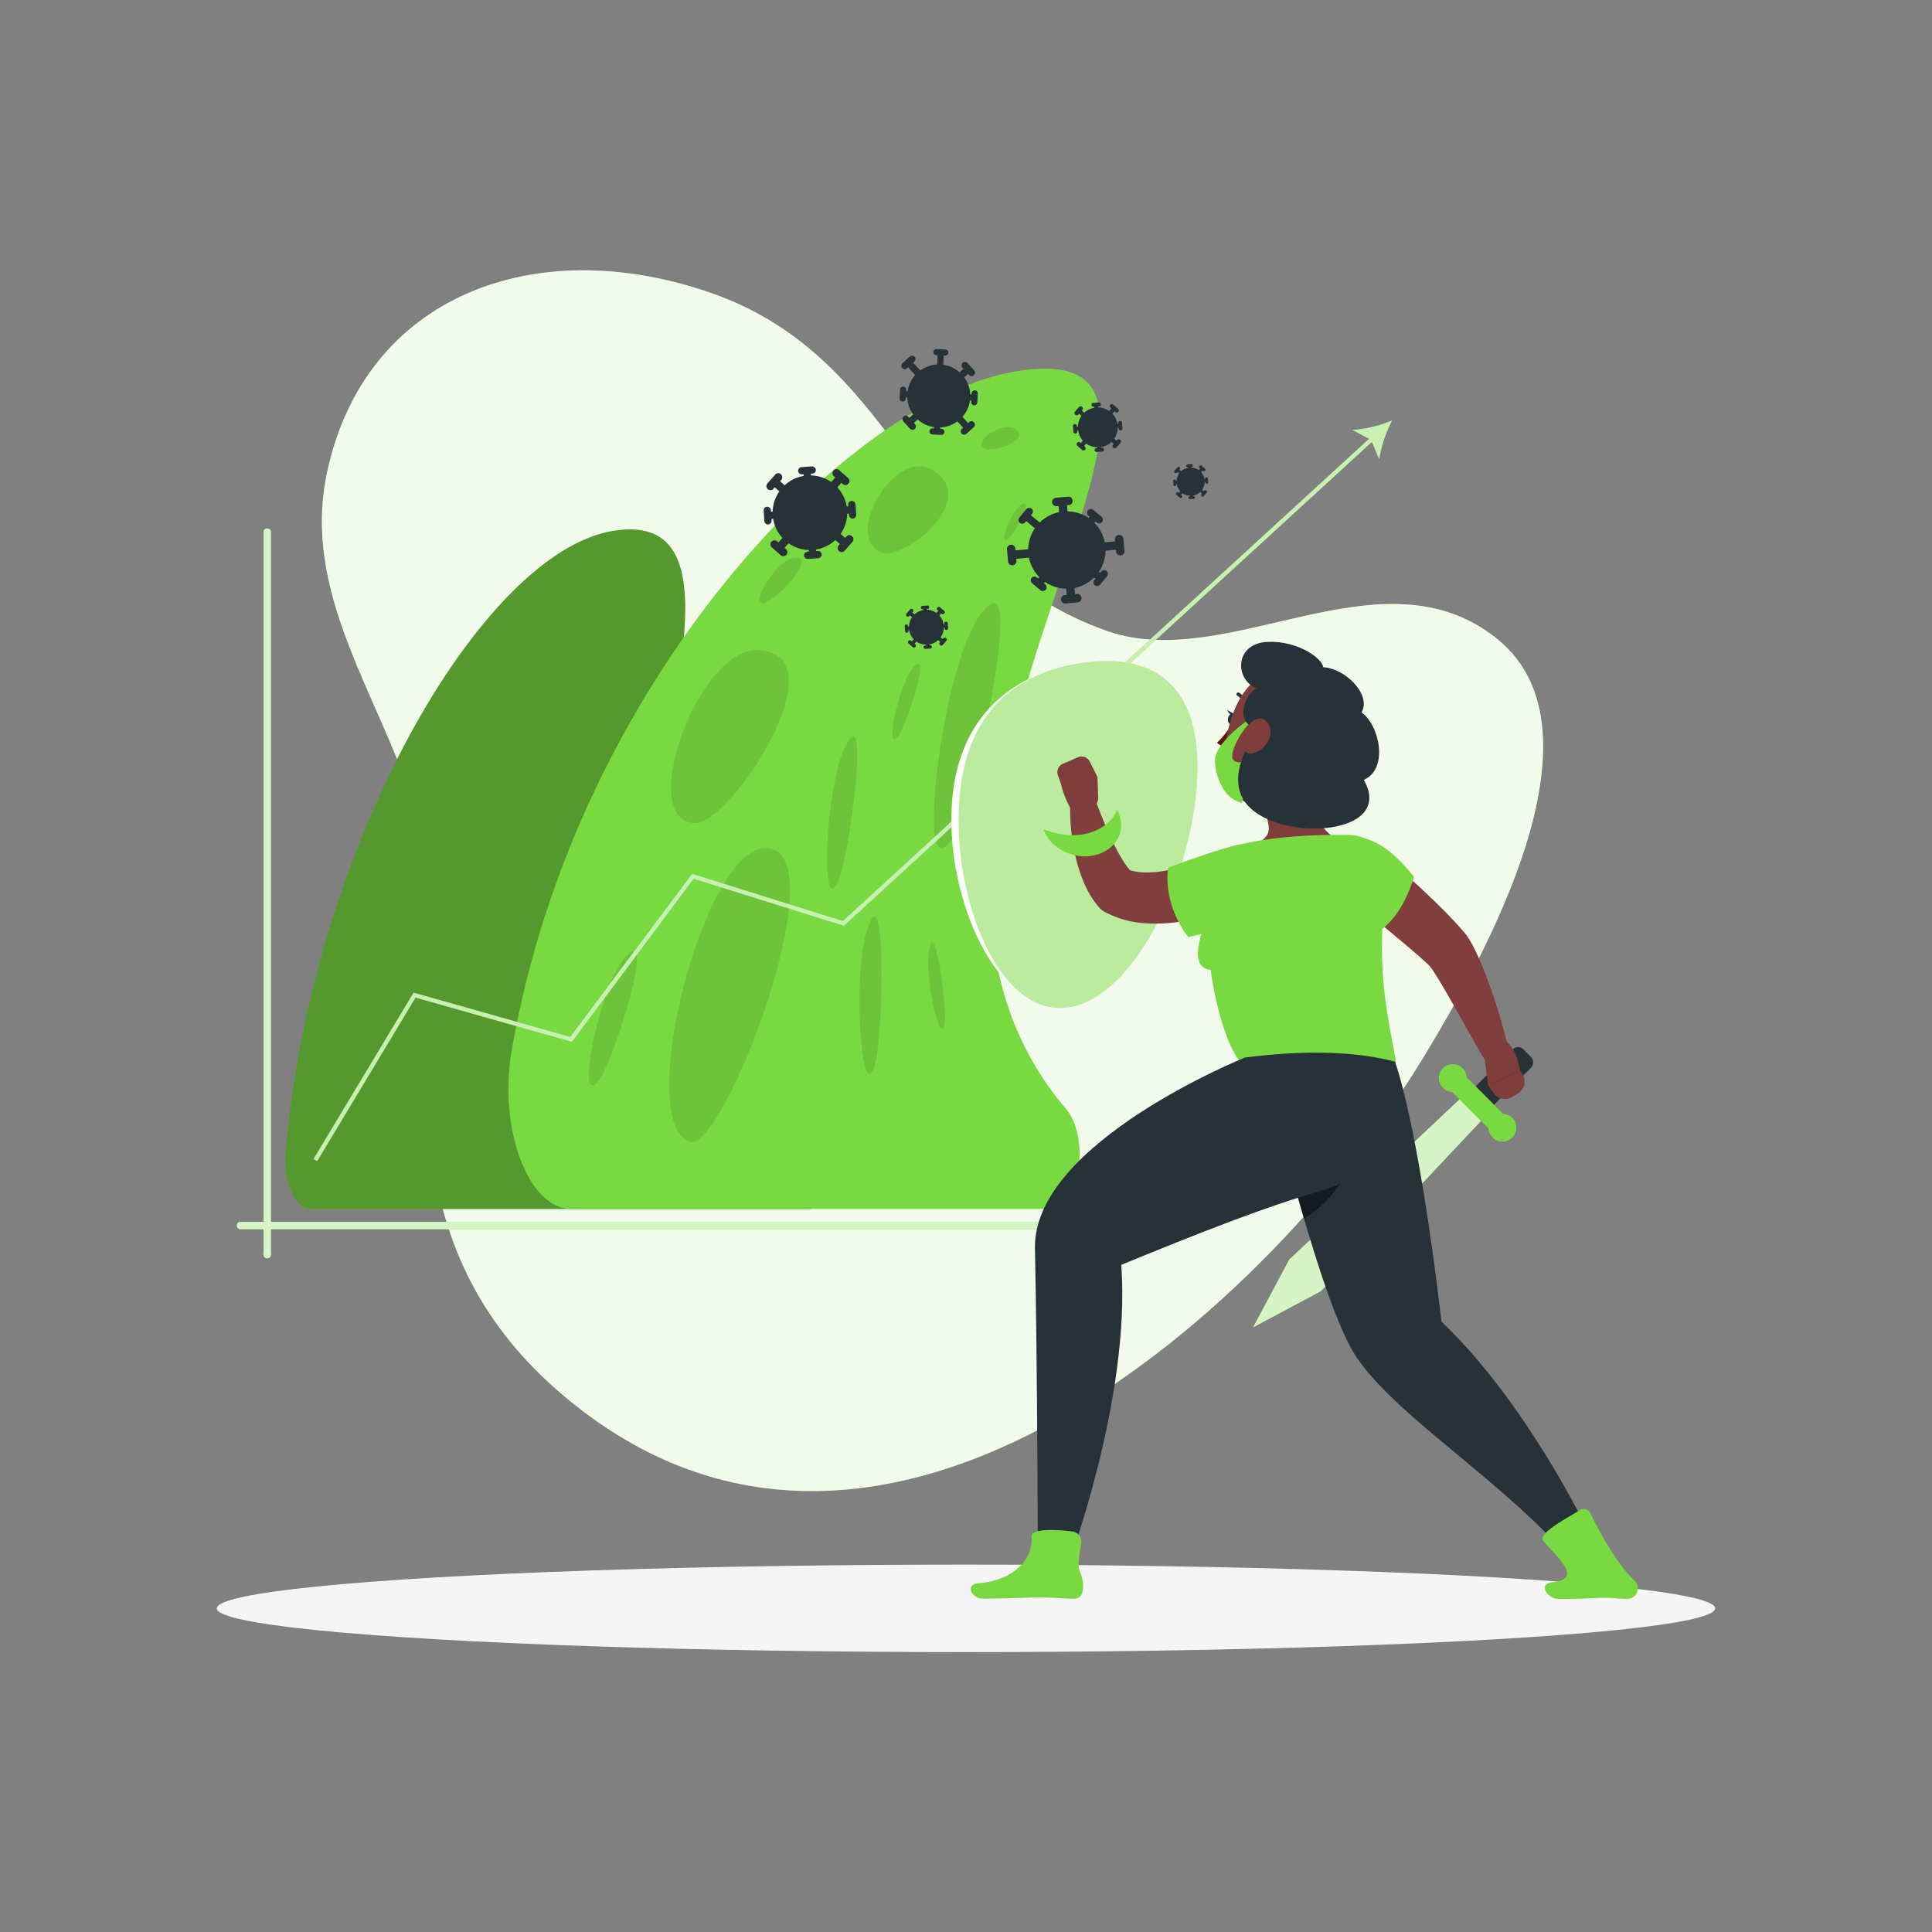 <svg xmlns="http://www.w3.org/2000/svg" viewBox="0 0 500 500"><rect x="0" y="0" width="500" height="500" fill="#808080" stroke="none"/><g id="freepik--background-simple--inject-20"><path d="M286.65,163.35c-51.07-17.84-52.19-70.07-102.86-87.61-45.23-15.66-89.44.7-99.17,46.63-8.64,40.78,28.17,72.54,26.8,114-1.45,43.91-7.84,89,34.27,124.69,82.68,70.16,184.45-24.16,223-87.91,14.78-24.47,48.52-83.74,18.84-107.75C357.62,141.19,318,174.29,286.65,163.35Z" style="fill:#79D941"></path><path d="M286.65,163.35c-51.07-17.84-52.19-70.07-102.86-87.61-45.23-15.66-89.44.7-99.17,46.63-8.64,40.78,28.17,72.54,26.8,114-1.45,43.91-7.84,89,34.27,124.69,82.68,70.16,184.45-24.16,223-87.91,14.78-24.47,48.52-83.74,18.84-107.75C357.62,141.19,318,174.29,286.65,163.35Z" style="fill:#fff;opacity:0.9"></path></g><g id="freepik--Shadow--inject-20"><ellipse id="freepik--path--inject-20" cx="250" cy="416.24" rx="193.89" ry="11.32" style="fill:#f5f5f5"></ellipse></g><g id="freepik--second-wave--inject-20"><path d="M80.4,312.88H210s-51.7-12.91-46.78-67.44c4.35-48.28,32-114-4.51-108.06C124.31,143,80.44,220,73.89,298.25,73.25,305.92,76.34,312.88,80.4,312.88Z" style="fill:#79D941"></path><path d="M80.4,312.88H210s-51.7-12.91-46.78-67.44c4.35-48.28,32-114-4.51-108.06C124.31,143,80.44,220,73.89,298.25,73.25,305.92,76.34,312.88,80.4,312.88Z" style="opacity:0.3"></path><path d="M147.82,312.88H272.1c7.38,0,10.08-18.55,3.77-25.92-12.2-14.27-21.92-35.59-19.12-66.7,5.9-65.43,55.8-132.24,6.32-124.19-43.5,7.09-114.2,80.16-130.68,176C128.94,292.2,136.78,312.88,147.82,312.88Z" style="fill:#79D941"></path><path d="M180.12,213c9.31-.29,37.55-43.56,16.26-44.72C180.31,167.36,164.43,213.46,180.12,213Z" style="opacity:0.1"></path><path d="M178.61,295.49c8.69,2.8,39.22-77.18,19.09-76C181.81,220.48,164,290.77,178.61,295.49Z" style="opacity:0.1"></path><path d="M227.71,142.83c5.56,2.94,26.29-13.37,13.73-21.17C232,115.78,218.33,137.88,227.71,142.83Z" style="opacity:0.1"></path><path d="M246.17,217.37c5.61-8.47,20.7-76.41,7.43-58.16C243.59,173,236.72,231.65,246.17,217.37Z" style="opacity:0.1"></path><path d="M216.94,227.94c2.83-6.24,8.51-48.36,1.75-34.6C213.59,203.72,212.18,238.46,216.94,227.94Z" style="opacity:0.1"></path><path d="M226.48,275.31c2.07-7.25,3-50.72-2.1-34.53C220.54,253,223,287.51,226.48,275.31Z" style="opacity:0.1"></path><path d="M154.84,279.79c3.65-4.38,15.53-41.47,7-32.1C155.34,254.76,148.68,287.18,154.84,279.79Z" style="opacity:0.1"></path><path d="M197.67,156.09c2.44-.11,13.8-11.62,8.22-11.78C201.68,144.18,193.56,156.29,197.67,156.09Z" style="opacity:0.1"></path><path d="M232.32,190.65c2.09-2.4,9-23.11,4.13-18C232.75,176.51,228.79,194.69,232.32,190.65Z" style="opacity:0.1"></path><path d="M244.54,264.44c.48-4.58-2.86-28.34-4.18-18C239.37,254.32,243.73,272.16,244.54,264.44Z" style="opacity:0.1"></path><path d="M254.74,116.1c1.91,1.14,12.3-2,8-5C259.49,108.89,251.53,114.19,254.74,116.1Z" style="opacity:0.1"></path><path d="M260.64,139.67c1.42-.75,7.19-10.65,3.91-9.19C262.08,131.59,258.25,140.94,260.64,139.67Z" style="opacity:0.1"></path><path d="M291.74,316.21H70.12V137.48a1,1,0,0,0-1.92,0V316.21H62a1,1,0,0,0,0,1.92H68.2v6.24a1,1,0,1,0,1.92,0v-6.24H291.74a1,1,0,1,0,0-1.92Z" style="fill:#79D941"></path><path d="M291.74,316.21H70.12V137.48a1,1,0,0,0-1.92,0V316.21H62a1,1,0,0,0,0,1.92H68.2v6.24a1,1,0,1,0,1.92,0v-6.24H291.74a1,1,0,1,0,0-1.92Z" style="fill:#fff;opacity:0.7"></path><path d="M288,114a5.16,5.16,0,1,1-.5-7.29A5.16,5.16,0,0,1,288,114Z" style="fill:#263238"></path><path d="M286.58,107.71h0a.56.56,0,0,1-.05-.79l1.06-1.22a.57.57,0,0,1,.79-.06h0a.57.57,0,0,1,.05.79l-1.06,1.22A.57.57,0,0,1,286.58,107.71Z" style="fill:#263238"></path><path d="M287.34,104.74h0a.57.57,0,0,1,.79,0l1.22,1.06a.57.57,0,0,1,.06.79h0a.56.56,0,0,1-.79,0l-1.22-1.06A.57.57,0,0,1,287.34,104.74Z" style="fill:#263238"></path><path d="M281.6,113.43h0a.57.57,0,0,1,0,.79l-1.06,1.22a.56.56,0,0,1-.79,0h0a.54.54,0,0,1-.05-.78l1.06-1.22A.56.56,0,0,1,281.6,113.43Z" style="fill:#263238"></path><path d="M280.83,116.39h0a.57.57,0,0,1-.79.06l-1.22-1.07a.55.55,0,0,1-.05-.78h0a.56.56,0,0,1,.79-.06l1.22,1.06A.57.57,0,0,1,280.83,116.39Z" style="fill:#263238"></path><path d="M287,113.06h0a.56.56,0,0,1,.79,0l1.22,1.06a.56.56,0,0,1,.05.79h0a.55.55,0,0,1-.78,0L287,113.85A.56.56,0,0,1,287,113.06Z" style="fill:#263238"></path><path d="M289.91,113.82h0a.57.57,0,0,1,.06.79l-1.07,1.22a.55.55,0,0,1-.78.06h0a.56.56,0,0,1-.06-.79l1.06-1.22A.57.57,0,0,1,289.91,113.82Z" style="fill:#263238"></path><path d="M281.23,108.08h0a.57.57,0,0,1-.79,0l-1.22-1.06a.57.57,0,0,1-.06-.79h0a.56.56,0,0,1,.79,0l1.22,1.06A.57.57,0,0,1,281.23,108.08Z" style="fill:#263238"></path><path d="M278.26,107.31h0a.56.56,0,0,1-.05-.79l1.06-1.22a.57.57,0,0,1,.79,0h0a.56.56,0,0,1,.05.79l-1.06,1.22A.56.56,0,0,1,278.26,107.31Z" style="fill:#263238"></path><path d="M287.49,110.33h0a.5.5,0,0,1,.46-.53l1.46-.1a.5.5,0,0,1,.53.46h0a.5.5,0,0,1-.47.54l-1.45.1A.5.5,0,0,1,287.49,110.33Z" style="fill:#263238"></path><path d="M289.86,108.94h0a.5.5,0,0,1,.53.46l.1,1.45a.5.5,0,0,1-.46.54h0a.5.5,0,0,1-.54-.47l-.1-1.45A.5.5,0,0,1,289.86,108.94Z" style="fill:#263238"></path><path d="M280.69,110.8h0a.5.5,0,0,1-.47.54l-1.45.1a.5.5,0,0,1-.53-.47h0a.5.5,0,0,1,.46-.53l1.45-.1A.5.5,0,0,1,280.69,110.8Z" style="fill:#263238"></path><path d="M278.32,112.2h0a.5.5,0,0,1-.53-.47l-.1-1.45a.5.5,0,0,1,.46-.53h0a.5.5,0,0,1,.54.46l.1,1.45A.5.5,0,0,1,278.32,112.2Z" style="fill:#263238"></path><path d="M284.32,114h0a.5.5,0,0,1,.54.46l.1,1.46a.5.5,0,0,1-.47.53h0A.5.5,0,0,1,284,116l-.1-1.45A.5.5,0,0,1,284.32,114Z" style="fill:#263238"></path><path d="M285.72,116.34h0a.5.5,0,0,1-.47.53l-1.45.1a.5.5,0,0,1-.53-.46h0a.5.5,0,0,1,.46-.54l1.45-.1A.5.5,0,0,1,285.72,116.34Z" style="fill:#263238"></path><path d="M283.85,107.17h0a.5.5,0,0,1-.53-.47l-.1-1.45a.49.49,0,0,1,.46-.53h0a.5.5,0,0,1,.54.46l.1,1.45A.5.5,0,0,1,283.85,107.17Z" style="fill:#263238"></path><path d="M282.46,104.8h0a.49.49,0,0,1,.46-.53l1.45-.1a.5.5,0,0,1,.54.46h0a.5.5,0,0,1-.47.54l-1.45.1A.5.5,0,0,1,282.46,104.8Z" style="fill:#263238"></path><path d="M243.16,165.29a4.52,4.52,0,1,1-.44-6.38A4.52,4.52,0,0,1,243.16,165.29Z" style="fill:#263238"></path><path d="M241.93,159.81h0a.49.49,0,0,1,0-.69l.93-1.07a.49.49,0,0,1,.69,0h0a.5.5,0,0,1,.05.69l-.94,1.07A.49.49,0,0,1,241.93,159.81Z" style="fill:#263238"></path><path d="M242.6,157.22h0a.5.5,0,0,1,.69-.05l1.07.93a.48.48,0,0,1,0,.69h0a.48.48,0,0,1-.69.05l-1.07-.93A.5.5,0,0,1,242.6,157.22Z" style="fill:#263238"></path><path d="M237.57,164.83h0a.5.5,0,0,1,.05.69l-.93,1.07a.5.5,0,0,1-.69,0h0A.48.48,0,0,1,236,166l.93-1.07A.48.48,0,0,1,237.57,164.83Z" style="fill:#263238"></path><path d="M236.9,167.42h0a.48.48,0,0,1-.69.05l-1.07-.93a.5.5,0,0,1,0-.69h0a.5.5,0,0,1,.69,0l1.07.93A.49.49,0,0,1,236.9,167.42Z" style="fill:#263238"></path><path d="M242.26,164.5h0a.49.49,0,0,1,.69,0l1.07.93a.5.5,0,0,1,0,.69h0a.49.49,0,0,1-.69,0l-1.07-.93A.48.48,0,0,1,242.26,164.5Z" style="fill:#263238"></path><path d="M244.85,165.17h0a.48.48,0,0,1,.05.69l-.93,1.07a.48.48,0,0,1-.69,0h0a.5.5,0,0,1-.05-.69l.93-1.07A.5.5,0,0,1,244.85,165.17Z" style="fill:#263238"></path><path d="M237.24,160.14h0a.5.5,0,0,1-.69.05l-1.07-.93a.49.49,0,0,1,0-.69h0a.48.48,0,0,1,.69,0l1.07.93A.49.49,0,0,1,237.24,160.14Z" style="fill:#263238"></path><path d="M234.65,159.47h0a.5.5,0,0,1-.05-.69l.93-1.07a.5.5,0,0,1,.69-.05h0a.48.48,0,0,1,.05.69l-.93,1.07A.49.49,0,0,1,234.65,159.47Z" style="fill:#263238"></path><path d="M242.73,162.11h0a.43.43,0,0,1,.41-.46l1.27-.09a.44.44,0,0,1,.47.41h0a.43.43,0,0,1-.41.46l-1.27.09A.44.44,0,0,1,242.73,162.11Z" style="fill:#263238"></path><path d="M244.8,160.89h0a.44.44,0,0,1,.47.41l.09,1.27a.44.44,0,0,1-.41.47h0a.44.44,0,0,1-.47-.41l-.08-1.27A.44.44,0,0,1,244.8,160.89Z" style="fill:#263238"></path><path d="M236.77,162.53h0a.44.44,0,0,1-.41.47l-1.27.08a.42.42,0,0,1-.46-.4h0a.43.43,0,0,1,.4-.47l1.27-.09A.44.44,0,0,1,236.77,162.53Z" style="fill:#263238"></path><path d="M234.7,163.75h0a.44.44,0,0,1-.47-.41l-.09-1.27a.45.45,0,0,1,.41-.47h0a.45.45,0,0,1,.47.41l.09,1.27A.45.45,0,0,1,234.7,163.75Z" style="fill:#263238"></path><path d="M240,165.3h0a.44.44,0,0,1,.47.41l.08,1.27a.44.44,0,0,1-.4.47h0a.45.45,0,0,1-.47-.41l-.09-1.27A.44.44,0,0,1,240,165.3Z" style="fill:#263238"></path><path d="M241.18,167.37h0a.44.44,0,0,1-.41.47l-1.27.09a.44.44,0,0,1-.47-.41h0a.45.45,0,0,1,.41-.47l1.27-.08A.44.44,0,0,1,241.18,167.37Z" style="fill:#263238"></path><path d="M239.55,159.34h0a.43.43,0,0,1-.47-.41l-.09-1.27a.44.44,0,0,1,.41-.47h0a.45.45,0,0,1,.47.41l.08,1.27A.44.44,0,0,1,239.55,159.34Z" style="fill:#263238"></path><path d="M238.32,157.27h0a.45.45,0,0,1,.41-.47l1.27-.09a.45.45,0,0,1,.47.41h0a.44.44,0,0,1-.41.47l-1.27.09A.45.45,0,0,1,238.32,157.27Z" style="fill:#263238"></path><path d="M310.89,127.05a3.65,3.65,0,1,1-.36-5.14A3.65,3.65,0,0,1,310.89,127.05Z" style="fill:#263238"></path><path d="M309.9,122.63h0a.38.38,0,0,1,0-.55l.75-.86a.38.38,0,0,1,.55,0h0a.38.38,0,0,1,0,.55l-.75.87A.38.38,0,0,1,309.9,122.63Z" style="fill:#263238"></path><path d="M310.44,120.54h0a.39.39,0,0,1,.55,0l.86.76a.38.38,0,0,1,0,.55h0a.39.39,0,0,1-.55,0l-.87-.75A.4.4,0,0,1,310.44,120.54Z" style="fill:#263238"></path><path d="M306.38,126.68h0a.38.38,0,0,1,0,.55l-.75.87a.38.38,0,0,1-.55,0h0a.38.38,0,0,1,0-.55l.75-.86A.4.4,0,0,1,306.38,126.68Z" style="fill:#263238"></path><path d="M305.84,128.77h0a.41.41,0,0,1-.56,0l-.86-.75a.4.4,0,0,1,0-.56h0a.41.41,0,0,1,.56,0l.86.75A.41.41,0,0,1,305.84,128.77Z" style="fill:#263238"></path><path d="M310.16,126.42h0a.38.38,0,0,1,.55,0l.87.75a.38.38,0,0,1,0,.55h0a.38.38,0,0,1-.55,0l-.86-.75A.38.38,0,0,1,310.16,126.42Z" style="fill:#263238"></path><path d="M312.25,127h0a.39.39,0,0,1,0,.55l-.75.86a.4.4,0,0,1-.56,0h0a.39.39,0,0,1,0-.55l.75-.87A.4.4,0,0,1,312.25,127Z" style="fill:#263238"></path><path d="M306.11,122.9h0a.38.38,0,0,1-.55,0l-.86-.75a.38.38,0,0,1,0-.55h0a.38.38,0,0,1,.55,0l.87.75A.4.4,0,0,1,306.11,122.9Z" style="fill:#263238"></path><path d="M304,122.36h0a.41.41,0,0,1,0-.56l.75-.86a.4.4,0,0,1,.56,0h0a.41.41,0,0,1,0,.56l-.75.86A.41.41,0,0,1,304,122.36Z" style="fill:#263238"></path><path d="M310.54,124.49h0a.36.36,0,0,1,.33-.38l1-.07a.36.36,0,0,1,.38.33h0a.37.37,0,0,1-.33.38l-1,.07A.36.36,0,0,1,310.54,124.49Z" style="fill:#263238"></path><path d="M312.21,123.5h0a.37.37,0,0,1,.38.33l.07,1a.37.37,0,0,1-.33.38h0a.36.36,0,0,1-.38-.33l-.07-1A.36.36,0,0,1,312.21,123.5Z" style="fill:#263238"></path><path d="M305.73,124.82h0a.34.34,0,0,1-.33.38l-1,.07a.36.36,0,0,1-.38-.33h0a.37.37,0,0,1,.33-.38l1-.07A.35.35,0,0,1,305.73,124.82Z" style="fill:#263238"></path><path d="M304.06,125.81h0a.37.37,0,0,1-.38-.33l-.07-1a.35.35,0,0,1,.33-.37h0a.34.34,0,0,1,.38.33l.07,1A.36.36,0,0,1,304.06,125.81Z" style="fill:#263238"></path><path d="M308.3,127.06h0a.34.34,0,0,1,.38.33l.07,1a.35.35,0,0,1-.33.38h0a.37.37,0,0,1-.38-.33l-.07-1A.36.36,0,0,1,308.3,127.06Z" style="fill:#263238"></path><path d="M309.29,128.73h0a.37.37,0,0,1-.33.38l-1,.07a.35.35,0,0,1-.37-.33h0a.34.34,0,0,1,.33-.38l1-.07A.36.36,0,0,1,309.29,128.73Z" style="fill:#263238"></path><path d="M308,122.25h0a.34.34,0,0,1-.38-.33l-.07-1a.37.37,0,0,1,.33-.38h0a.37.37,0,0,1,.38.33l.07,1A.35.35,0,0,1,308,122.25Z" style="fill:#263238"></path><path d="M307,120.58h0a.37.37,0,0,1,.33-.38l1-.07a.35.35,0,0,1,.37.33h0a.34.34,0,0,1-.32.38l-1,.07A.36.36,0,0,1,307,120.58Z" style="fill:#263238"></path><circle cx="209.61" cy="132.68" r="9.66" transform="translate(-8.66 14.8) rotate(-3.96)" style="fill:#263238"></circle><path d="M214.27,127.32h0a1,1,0,0,1-.1-1.47l2-2.29a1.06,1.06,0,0,1,1.48-.1h0a1.06,1.06,0,0,1,.1,1.48l-2,2.28A1,1,0,0,1,214.27,127.32Z" style="fill:#263238"></path><path d="M215.7,121.78h0a1,1,0,0,1,1.47-.1l2.28,2a1,1,0,0,1,.11,1.47h0a1,1,0,0,1-1.48.1l-2.28-2A1.06,1.06,0,0,1,215.7,121.78Z" style="fill:#263238"></path><path d="M204.94,138h0a1.06,1.06,0,0,1,.11,1.48l-2,2.28a1.06,1.06,0,0,1-1.48.1h0a1.05,1.05,0,0,1-.1-1.47l2-2.29A1,1,0,0,1,204.94,138Z" style="fill:#263238"></path><path d="M203.51,143.57h0a1,1,0,0,1-1.47.1l-2.28-2a1,1,0,0,1-.11-1.47h0a1.06,1.06,0,0,1,1.48-.1l2.28,2A1,1,0,0,1,203.51,143.57Z" style="fill:#263238"></path><path d="M215,137.34h0a1,1,0,0,1,1.47-.1l2.29,2a1.06,1.06,0,0,1,.1,1.48h0a1,1,0,0,1-1.47.1l-2.29-2A1,1,0,0,1,215,137.34Z" style="fill:#263238"></path><path d="M220.5,138.77h0a1,1,0,0,1,.1,1.47l-2,2.29a1.05,1.05,0,0,1-1.47.1h0a1.06,1.06,0,0,1-.1-1.48l2-2.28A1,1,0,0,1,220.5,138.77Z" style="fill:#263238"></path><path d="M204.25,128h0a1,1,0,0,1-1.47.11l-2.29-2a1,1,0,0,1-.1-1.47h0a1,1,0,0,1,1.47-.11l2.29,2A1,1,0,0,1,204.25,128Z" style="fill:#263238"></path><path d="M198.71,126.59h0a1.06,1.06,0,0,1-.1-1.48l2-2.28a1,1,0,0,1,1.47-.1h0a1,1,0,0,1,.1,1.47l-2,2.28A1,1,0,0,1,198.71,126.59Z" style="fill:#263238"></path><path d="M216,132.24h0a.93.93,0,0,1,.87-1l2.71-.19a.93.93,0,0,1,1,.87h0a.94.94,0,0,1-.87,1l-2.71.19A.94.94,0,0,1,216,132.24Z" style="fill:#263238"></path><path d="M220.39,129.63h0a.93.93,0,0,1,1,.87l.19,2.71a.93.93,0,0,1-.87,1h0a1,1,0,0,1-1-.87l-.19-2.71A.94.94,0,0,1,220.39,129.63Z" style="fill:#263238"></path><path d="M203.24,133.12h0a.94.94,0,0,1-.87,1l-2.71.19a.94.94,0,0,1-1-.88h0a.94.94,0,0,1,.87-1l2.71-.18A.93.93,0,0,1,203.24,133.12Z" style="fill:#263238"></path><path d="M198.82,135.73h0a.94.94,0,0,1-1-.87l-.19-2.72a.94.94,0,0,1,.87-1h0a1,1,0,0,1,1,.87l.19,2.72A1,1,0,0,1,198.82,135.73Z" style="fill:#263238"></path><path d="M210.05,139h0a1,1,0,0,1,1,.87l.18,2.71a.93.93,0,0,1-.87,1h0a.94.94,0,0,1-1-.87l-.18-2.71A.94.94,0,0,1,210.05,139Z" style="fill:#263238"></path><path d="M212.66,143.47h0a1,1,0,0,1-.87,1l-2.72.18a.94.94,0,0,1-1-.87h0a1,1,0,0,1,.87-1l2.72-.19A1,1,0,0,1,212.66,143.47Z" style="fill:#263238"></path><path d="M209.16,126.31h0a.94.94,0,0,1-1-.87l-.18-2.71a.93.93,0,0,1,.87-1h0a1,1,0,0,1,1,.87l.19,2.71A.94.94,0,0,1,209.16,126.31Z" style="fill:#263238"></path><path d="M206.55,121.89h0a.94.94,0,0,1,.88-1l2.71-.19a1,1,0,0,1,1,.87h0a.94.94,0,0,1-.87,1l-2.71.19A1,1,0,0,1,206.55,121.89Z" style="fill:#263238"></path><path d="M249,97a8.16,8.16,0,1,1-11.53-.56A8.16,8.16,0,0,1,249,97Z" style="fill:#263238"></path><path d="M238.91,98h0a.89.89,0,0,1-1.25-.06L235,95.05a.89.89,0,0,1,.06-1.25h0a.87.87,0,0,1,1.24.06L239,96.75A.9.9,0,0,1,238.91,98Z" style="fill:#263238"></path><path d="M233.5,95.25h0a.87.87,0,0,1,.06-1.24l1.89-1.72a.89.89,0,0,1,1.25.06h0a.88.88,0,0,1-.06,1.24l-1.9,1.72A.87.87,0,0,1,233.5,95.25Z" style="fill:#263238"></path><path d="M247,106.89h0a.87.87,0,0,1,1.24.06l2.32,2.55a.88.88,0,0,1-.06,1.24h0a.89.89,0,0,1-1.25-.06l-2.31-2.55A.87.87,0,0,1,247,106.89Z" style="fill:#263238"></path><path d="M252.07,109.29h0a.89.89,0,0,1-.06,1.25l-1.9,1.72a.89.89,0,0,1-1.25-.06h0a.9.9,0,0,1,.07-1.25l1.89-1.72A.89.89,0,0,1,252.07,109.29Z" style="fill:#263238"></path><path d="M247.38,98.41h0a.89.89,0,0,1,.06-1.25l1.9-1.71a.87.87,0,0,1,1.24.06h0a.87.87,0,0,1-.06,1.24l-1.89,1.72A.89.89,0,0,1,247.38,98.41Z" style="fill:#263238"></path><path d="M249.13,93.9h0a.9.9,0,0,1,1.25.07l1.72,1.89a.89.89,0,0,1-.06,1.25h0a.89.89,0,0,1-1.25-.06l-1.72-1.9A.89.89,0,0,1,249.13,93.9Z" style="fill:#263238"></path><path d="M238.49,106.47h0a.89.89,0,0,1-.06,1.25l-1.89,1.72a.89.89,0,0,1-1.25-.06h0a.89.89,0,0,1,.06-1.25l1.9-1.72A.88.88,0,0,1,238.49,106.47Z" style="fill:#263238"></path><path d="M236.74,111h0a.87.87,0,0,1-1.24-.06l-1.72-1.9a.87.87,0,0,1,.06-1.24h0a.87.87,0,0,1,1.24.06l1.72,1.89A.89.89,0,0,1,236.74,111Z" style="fill:#263238"></path><path d="M243.2,97.06h0a.79.79,0,0,1-.75-.83l.21-4.29a.79.79,0,0,1,.83-.76h0a.8.8,0,0,1,.75.83l-.21,4.3A.8.8,0,0,1,243.2,97.06Z" style="fill:#263238"></path><path d="M241.55,91.09h0a.79.79,0,0,1,.83-.76l2.29.12a.79.79,0,0,1,.76.83h0a.81.81,0,0,1-.84.75l-2.29-.11A.79.79,0,0,1,241.55,91.09Z" style="fill:#263238"></path><path d="M242.67,107.83h0a.79.79,0,0,1,.76.83l-.11,2.29a.81.81,0,0,1-.83.76h0a.81.81,0,0,1-.76-.83l.11-2.3A.8.8,0,0,1,242.67,107.83Z" style="fill:#263238"></path><path d="M244.43,111.8h0a.8.8,0,0,1-.84.75l-2.29-.11a.78.78,0,0,1-.75-.83h0a.79.79,0,0,1,.83-.75l2.29.11A.79.79,0,0,1,244.43,111.8Z" style="fill:#263238"></path><path d="M248.32,102.7h0a.8.8,0,0,1,.83-.75l2.3.11a.8.8,0,0,1,.75.83h0a.79.79,0,0,1-.83.76l-2.3-.11A.81.81,0,0,1,248.32,102.7Z" style="fill:#263238"></path><path d="M252.29,101h0a.81.81,0,0,1,.76.83l-.11,2.3a.8.8,0,0,1-.83.75h0a.79.79,0,0,1-.76-.83l.11-2.29A.81.81,0,0,1,252.29,101Z" style="fill:#263238"></path><path d="M237.55,102.18h0a.79.79,0,0,1-.83.75l-2.29-.11a.79.79,0,0,1-.76-.83h0a.8.8,0,0,1,.83-.75l2.3.11A.79.79,0,0,1,237.55,102.18Z" style="fill:#263238"></path><path d="M233.58,103.93h0a.78.78,0,0,1-.75-.83l.11-2.3a.79.79,0,0,1,.83-.75h0a.8.8,0,0,1,.75.83l-.11,2.3A.8.8,0,0,1,233.58,103.93Z" style="fill:#263238"></path><circle cx="276.09" cy="142.34" r="10.02" transform="translate(59.81 365.29) rotate(-73.14)" style="fill:#263238"></circle><path d="M268.75,143h0a1.09,1.09,0,0,1-1,1.18l-4.77.44a1.1,1.1,0,0,1-1.18-1h0a1.09,1.09,0,0,1,1-1.18l4.78-.44A1.08,1.08,0,0,1,268.75,143Z" style="fill:#263238"></path><path d="M262.07,146.29h0a1.09,1.09,0,0,1-1.18-1l-.29-3.13a1.09,1.09,0,0,1,1-1.18h0a1.1,1.1,0,0,1,1.18,1l.28,3.13A1.07,1.07,0,0,1,262.07,146.29Z" style="fill:#263238"></path><path d="M283.43,141.66h0a1.09,1.09,0,0,1,1-1.18l4.21-.38a1.07,1.07,0,0,1,1.17,1h0a1.07,1.07,0,0,1-1,1.17l-4.21.39A1.08,1.08,0,0,1,283.43,141.66Z" style="fill:#263238"></path><path d="M289.55,138.43h0a1.09,1.09,0,0,1,1.18,1l.29,3.13a1.1,1.1,0,0,1-1,1.18h0a1.09,1.09,0,0,1-1.18-1l-.29-3.13A1.1,1.1,0,0,1,289.55,138.43Z" style="fill:#263238"></path><path d="M275.42,135h0a1.09,1.09,0,0,1-1.18-1l-.29-3.13a1.1,1.1,0,0,1,1-1.18h0a1.09,1.09,0,0,1,1.18,1l.29,3.13A1.1,1.1,0,0,1,275.42,135Z" style="fill:#263238"></path><path d="M272.29,130h0a1.07,1.07,0,0,1,1-1.17l3.13-.29a1.07,1.07,0,0,1,1.17,1h0a1.08,1.08,0,0,1-1,1.18l-3.13.28A1.07,1.07,0,0,1,272.29,130Z" style="fill:#263238"></path><path d="M276.77,149.67h0a1.08,1.08,0,0,1,1.17,1l.29,3.13a1.09,1.09,0,0,1-1,1.18h0a1.1,1.1,0,0,1-1.18-1l-.28-3.13A1.09,1.09,0,0,1,276.77,149.67Z" style="fill:#263238"></path><path d="M279.9,154.72h0a1.08,1.08,0,0,1-1,1.17l-3.13.29a1.07,1.07,0,0,1-1.18-1h0a1.09,1.09,0,0,1,1-1.18l3.13-.28A1.09,1.09,0,0,1,279.9,154.72Z" style="fill:#263238"></path><path d="M271,138.1h0a1,1,0,0,1-1.37.13l-4.06-3.38a1,1,0,0,1-.12-1.37h0a1,1,0,0,1,1.37-.12l4.06,3.37A1,1,0,0,1,271,138.1Z" style="fill:#263238"></path><path d="M263.92,135.32h0a1,1,0,0,1-.12-1.37l1.8-2.17a1,1,0,0,1,1.37-.13h0a1,1,0,0,1,.13,1.37l-1.81,2.17A1,1,0,0,1,263.92,135.32Z" style="fill:#263238"></path><path d="M281.18,146.57h0a1,1,0,0,1,1.37-.13l2.17,1.81a1,1,0,0,1,.13,1.37h0a1,1,0,0,1-1.37.12l-2.17-1.8A1,1,0,0,1,281.18,146.57Z" style="fill:#263238"></path><path d="M286.37,147.78h0a1,1,0,0,1,.13,1.37l-1.81,2.17a1,1,0,0,1-1.37.13h0a1,1,0,0,1-.12-1.37l1.8-2.17A1,1,0,0,1,286.37,147.78Z" style="fill:#263238"></path><path d="M280.32,137.25h0a1,1,0,0,1-.12-1.37l1.8-2.17a1,1,0,0,1,1.37-.13h0a1,1,0,0,1,.13,1.37l-1.81,2.17A1,1,0,0,1,280.32,137.25Z" style="fill:#263238"></path><path d="M281.54,132.05h0a1,1,0,0,1,1.37-.12l2.17,1.8a1,1,0,0,1,.13,1.37h0a1,1,0,0,1-1.37.13l-2.17-1.8A1,1,0,0,1,281.54,132.05Z" style="fill:#263238"></path><path d="M271.86,147.42h0a1,1,0,0,1,.12,1.37l-1.8,2.17a1,1,0,0,1-1.37.13h0a1,1,0,0,1-.13-1.37l1.81-2.17A1,1,0,0,1,271.86,147.42Z" style="fill:#263238"></path><path d="M270.64,152.62h0a1,1,0,0,1-1.37.12l-2.17-1.8a1,1,0,0,1-.12-1.37h0a1,1,0,0,1,1.37-.13l2.17,1.8A1,1,0,0,1,270.64,152.62Z" style="fill:#263238"></path><polygon points="82.08 300.5 81.15 299.94 107.04 256.9 147.59 268.37 179.11 226.15 218.12 238.37 355.1 112.84 355.83 113.64 218.4 239.59 179.52 227.41 148.01 269.62 107.54 258.17 82.08 300.5" style="fill:#79D941"></polygon><path d="M360.29,108.81a32.82,32.82,0,0,0-3.35,10.07l-2.11-5.06L350,111.28A32.81,32.81,0,0,0,360.29,108.81Z" style="fill:#79D941"></path><g style="opacity:0.6"><polygon points="82.08 300.5 81.15 299.94 107.04 256.9 147.59 268.37 179.11 226.15 218.12 238.37 355.1 112.84 355.83 113.64 218.4 239.59 179.52 227.41 148.01 269.62 107.54 258.17 82.08 300.5" style="fill:#fff"></polygon><path d="M360.29,108.81a32.82,32.82,0,0,0-3.35,10.07l-2.11-5.06L350,111.28A32.81,32.81,0,0,0,360.29,108.81Z" style="fill:#fff"></path></g></g><g id="freepik--Character--inject-20"><rect x="385.46" y="269.91" width="6.72" height="18.17" rx="1.89" transform="translate(311.15 -193.22) rotate(45)" style="fill:#263238"></rect><polygon points="333.65 325.98 324.3 343.52 341.83 334.17 385.12 288.14 379.67 282.69 333.65 325.98" style="fill:#79D941"></polygon><polygon points="333.65 325.98 324.3 343.52 341.83 334.17 385.12 288.14 379.67 282.69 333.65 325.98" style="fill:#fff;opacity:0.7"></polygon><path d="M388.82,291.84h0a2.69,2.69,0,0,1-3.8,0l-9-9a2.72,2.72,0,0,1,0-3.81h0a2.72,2.72,0,0,1,3.81,0l9,9.05A2.69,2.69,0,0,1,388.82,291.84Z" style="fill:#79D941"></path><path d="M378.52,276.45a3.6,3.6,0,1,1-5.09,0A3.61,3.61,0,0,1,378.52,276.45Z" style="fill:#79D941"></path><path d="M391.37,289.3a3.6,3.6,0,1,1-5.09,0A3.61,3.61,0,0,1,391.37,289.3Z" style="fill:#79D941"></path><path d="M309.92,199.78c-.51,24.56-15.4,57.83-33,60.88s-31.21-25.27-30.7-49.82,14.94-36.05,32.53-39.1S310.42,175.23,309.92,199.78Z" style="fill:#fff"></path><path d="M309.92,199.78c-.51,24.56-15.4,57.83-33,60.88s-29.33-25.44-28.83-50,13.07-35.87,30.66-38.92S310.42,175.23,309.92,199.78Z" style="fill:#79D941;opacity:0.5"></path><path d="M338.8,199.85c-1.63,5.61,1.3,12.73,5.58,16.24a32.71,32.71,0,0,0-18.69,10.69c-2.53-5.95.95-9.36.95-9.36,3.12-2.23,1.16-4.72.45-9.25Z" style="fill:#7f3e3b"></path><path d="M313.48,233.11c-.23,3.85-7.57,17.07-.13,17.89.89,7.44,4.29,21.78,8.93,25,4.84,3.85,19.07,2.45,37.47.21a1.66,1.66,0,0,0,1.44-1.92c-1.76-10.65-5.46-23.16-2.32-47a9.9,9.9,0,0,0-9.56-11.19c-1.57,0-3.23-.05-4.93,0a125.29,125.29,0,0,0-17.74,1.33c-1.9.32-3.87.71-5.74,1.12C314.15,220,314,224.14,313.48,233.11Z" style="fill:#79D941"></path><path d="M319.63,186.23c-.19.76-.74,1.27-1.24,1.14s-.74-.83-.55-1.59.75-1.26,1.24-1.14S319.82,185.48,319.63,186.23Z" style="fill:#263238"></path><path d="M319.29,184.74l-1.68-1S318.18,185.41,319.29,184.74Z" style="fill:#263238"></path><path d="M320,179.74a.44.44,0,0,1,.07-.33.45.45,0,0,1,.63-.13,4.52,4.52,0,0,1,2.15,3.57.46.46,0,1,1-.91,0,3.63,3.63,0,0,0-1.74-2.81A.44.44,0,0,1,320,179.74Z" style="fill:#263238"></path><path d="M318.54,187.78a20.64,20.64,0,0,1-3.57,4.43,3.35,3.35,0,0,0,2.65,1Z" style="fill:#630f0f"></path><path d="M345,189.39c-2.16,9.33-2.88,13.32-8.37,17.36-8.25,6.09-19,1.41-19.62-8.37-.55-8.8,3.09-22.57,12.77-24.78C339.26,171.41,347.12,180.07,345,189.39Z" style="fill:#7f3e3b"></path><path d="M323.43,186c-5.91,4.19-9,8.17-9,10.79s1.39,9.69,7,11a45,45,0,0,1,6-15.37c-4.28,3.43-5.9,5.85-8,4.48s2.62-9.14,4.6-10.17C323.74,185.66,323.43,186,323.43,186Z" style="fill:#79D941"></path><path d="M325.74,188.7c-6.61-1.27-3.6-9-.6-10.58-5.65-2.29-5.68-11.65,2.93-12,7.55-.35,14.08,4.11,14.38,6.57,5.59.24,12.56,7,9.92,11.68,4.63,3.28,7.1,14.58.58,17.47,8.26,14.41-21.45,16.25-30.06,6.57C316,200.63,325.74,188.7,325.74,188.7Z" style="fill:#263238"></path><path d="M328.3,191.61a6.46,6.46,0,0,1-4.09,3.35c-2.25.52-3.24-2-2.51-4.41.66-2.2,2.63-5.12,4.83-4.54S329.42,189.47,328.3,191.61Z" style="fill:#7f3e3b"></path><path d="M328,279s11.69,51,21.39,69.43c8.27,15.69,36.84,32.51,55.83,53.71l5.24-6.92s-15.56-32.41-37.39-53.16C366.8,289.25,361,274.76,361,274.76Z" style="fill:#263238"></path><path d="M334.08,303.3c1.05,3.88,2.18,8,3.38,12.11a30.51,30.51,0,0,0,12.47-15.19Z" style="opacity:0.5"></path><path d="M422.81,408.86c-3.59-3.38-7.84-10.24-11.28-17.32a1.82,1.82,0,0,0-2.6-.76c-3.18,2-11.08,6.09-9.52,8,3.76,4.5,10.4,9.86,2.38,10.69-3.92.42-1.36,4.32,1.54,4.32,7.25,0,6.73-.12,10.81-.26,3.49-.12,4.32.31,7.13.25A2.75,2.75,0,0,0,422.81,408.86Z" style="fill:#79D941"></path><path d="M361,274.76c-10.34-2.76-23.71-3-38.79-1.08,0,0-54.55,21.91-54.37,49.13.65,30.6.76,82.46.76,82.46h7.72s16.36-43.28,13.87-77.93c19.9-8.18,37.91-15.26,51.21-19C352.24,305.27,366.31,296.82,361,274.76Z" style="fill:#263238"></path><path d="M280,408.19c-.6-2.34-1.44-1.58-.19-8.68a2.72,2.72,0,0,0-2.36-3.19c-4-.45-10.69-.88-10.5,1.41.5,5.92-4.92,11.34-13.63,12-3.87.28-1.73,4.05,1.12,4,7.14,0,12.2-.39,16.22-.3,3.43.07,4.71.37,7.47.3C280.41,413.69,280.65,410.81,280,408.19Z" style="fill:#79D941"></path><path d="M273.78,200.6l.79,2.3s1.35,6.16,4.86,9.27l1.15-.6a7,7,0,0,0,3.64-4.83l-.2-5.66-2-4a2.37,2.37,0,0,0-3.06-1.1l-3.86,1.66A2.39,2.39,0,0,0,273.78,200.6Z" style="fill:#7f3e3b"></path><path d="M323.24,232.89c-.84.42-1.44.7-2.14,1s-1.37.59-2.06.86c-1.37.56-2.76,1-4.17,1.51a59.17,59.17,0,0,1-8.75,2.15,40.93,40.93,0,0,1-9.54.54,25.49,25.49,0,0,1-10.35-2.78l-.39-.2a4.83,4.83,0,0,1-1.34-1.06,24.27,24.27,0,0,1-4.06-6.68,41.32,41.32,0,0,1-2.08-6.49,58,58,0,0,1-1.09-6.41,50.84,50.84,0,0,1-.31-6.46,3.48,3.48,0,0,1,6.71-1.24l.08.2c.7,1.72,1.41,3.59,2.15,5.34s1.5,3.51,2.32,5.16a42.6,42.6,0,0,0,2.56,4.62,14.3,14.3,0,0,0,2.71,3.25L291.76,225a15,15,0,0,0,5.31.78,25.55,25.55,0,0,0,3.19-.24c1.09-.14,2.21-.32,3.35-.58a61.25,61.25,0,0,0,6.88-1.93c1.15-.38,2.3-.81,3.43-1.24l1.69-.67c.53-.21,1.17-.48,1.54-.64l.22-.1a6.92,6.92,0,0,1,5.87,12.54Z" style="fill:#803e3c"></path><path d="M320,218.75c-4.2.92-11.27,3.44-17.66,5.8-1,6.28,1.56,13.34,5.18,17.95C341.33,235.35,328.77,216.84,320,218.75Z" style="fill:#79D941"></path><path d="M383.86,271.22l1.28,9.67,8.25-3.85s-1-7.8-5.76-8.53Z" style="fill:#7f3e3b"></path><path d="M391.37,283.88l1.51-.93a3.55,3.55,0,0,0,1.15-4.89l-.64-1-8.25,3.85,1.5,2.07A3.54,3.54,0,0,0,391.37,283.88Z" style="fill:#7f3e3b"></path><path d="M355.85,219.58c4,3.23,7.85,6.59,11.64,10.09q2.83,2.61,5.6,5.37c1.87,1.84,3.66,3.72,5.54,5.9l.2.23.28.34c.19.23.38.47.5.65l.4.59.34.54c.43.72.78,1.36,1.11,2,.65,1.3,1.2,2.53,1.73,3.77,1.07,2.46,1.95,4.91,2.83,7.36a146.79,146.79,0,0,1,4.35,14.89,3.47,3.47,0,0,1-6.36,2.56l0,0c-2.6-4.34-5-8.79-7.49-13.13-1.2-2.19-2.46-4.33-3.68-6.4-.61-1-1.23-2-1.85-2.95a9,9,0,0,0-1.49-1.87c-1.6-1.51-3.5-3.12-5.36-4.72L358.4,240c-3.82-3.21-7.7-6.45-11.44-9.76l0,0a6.93,6.93,0,0,1,8.91-10.61Z" style="fill:#803e3c"></path><path d="M346.54,216.24c8.15-.37,13.2,3,19.43,10.72-2.06,6.45-5.19,11.86-10.24,14.87C338.54,230.77,337.6,216.64,346.54,216.24Z" style="fill:#79D941"></path><path d="M270.06,214.6c11.9,4.6,18.57-2.31,18.93-5.12,3.06,5.21-.18,10.62-5.77,11.88S271.68,219.38,270.06,214.6Z" style="fill:#79D941"></path></g></svg>